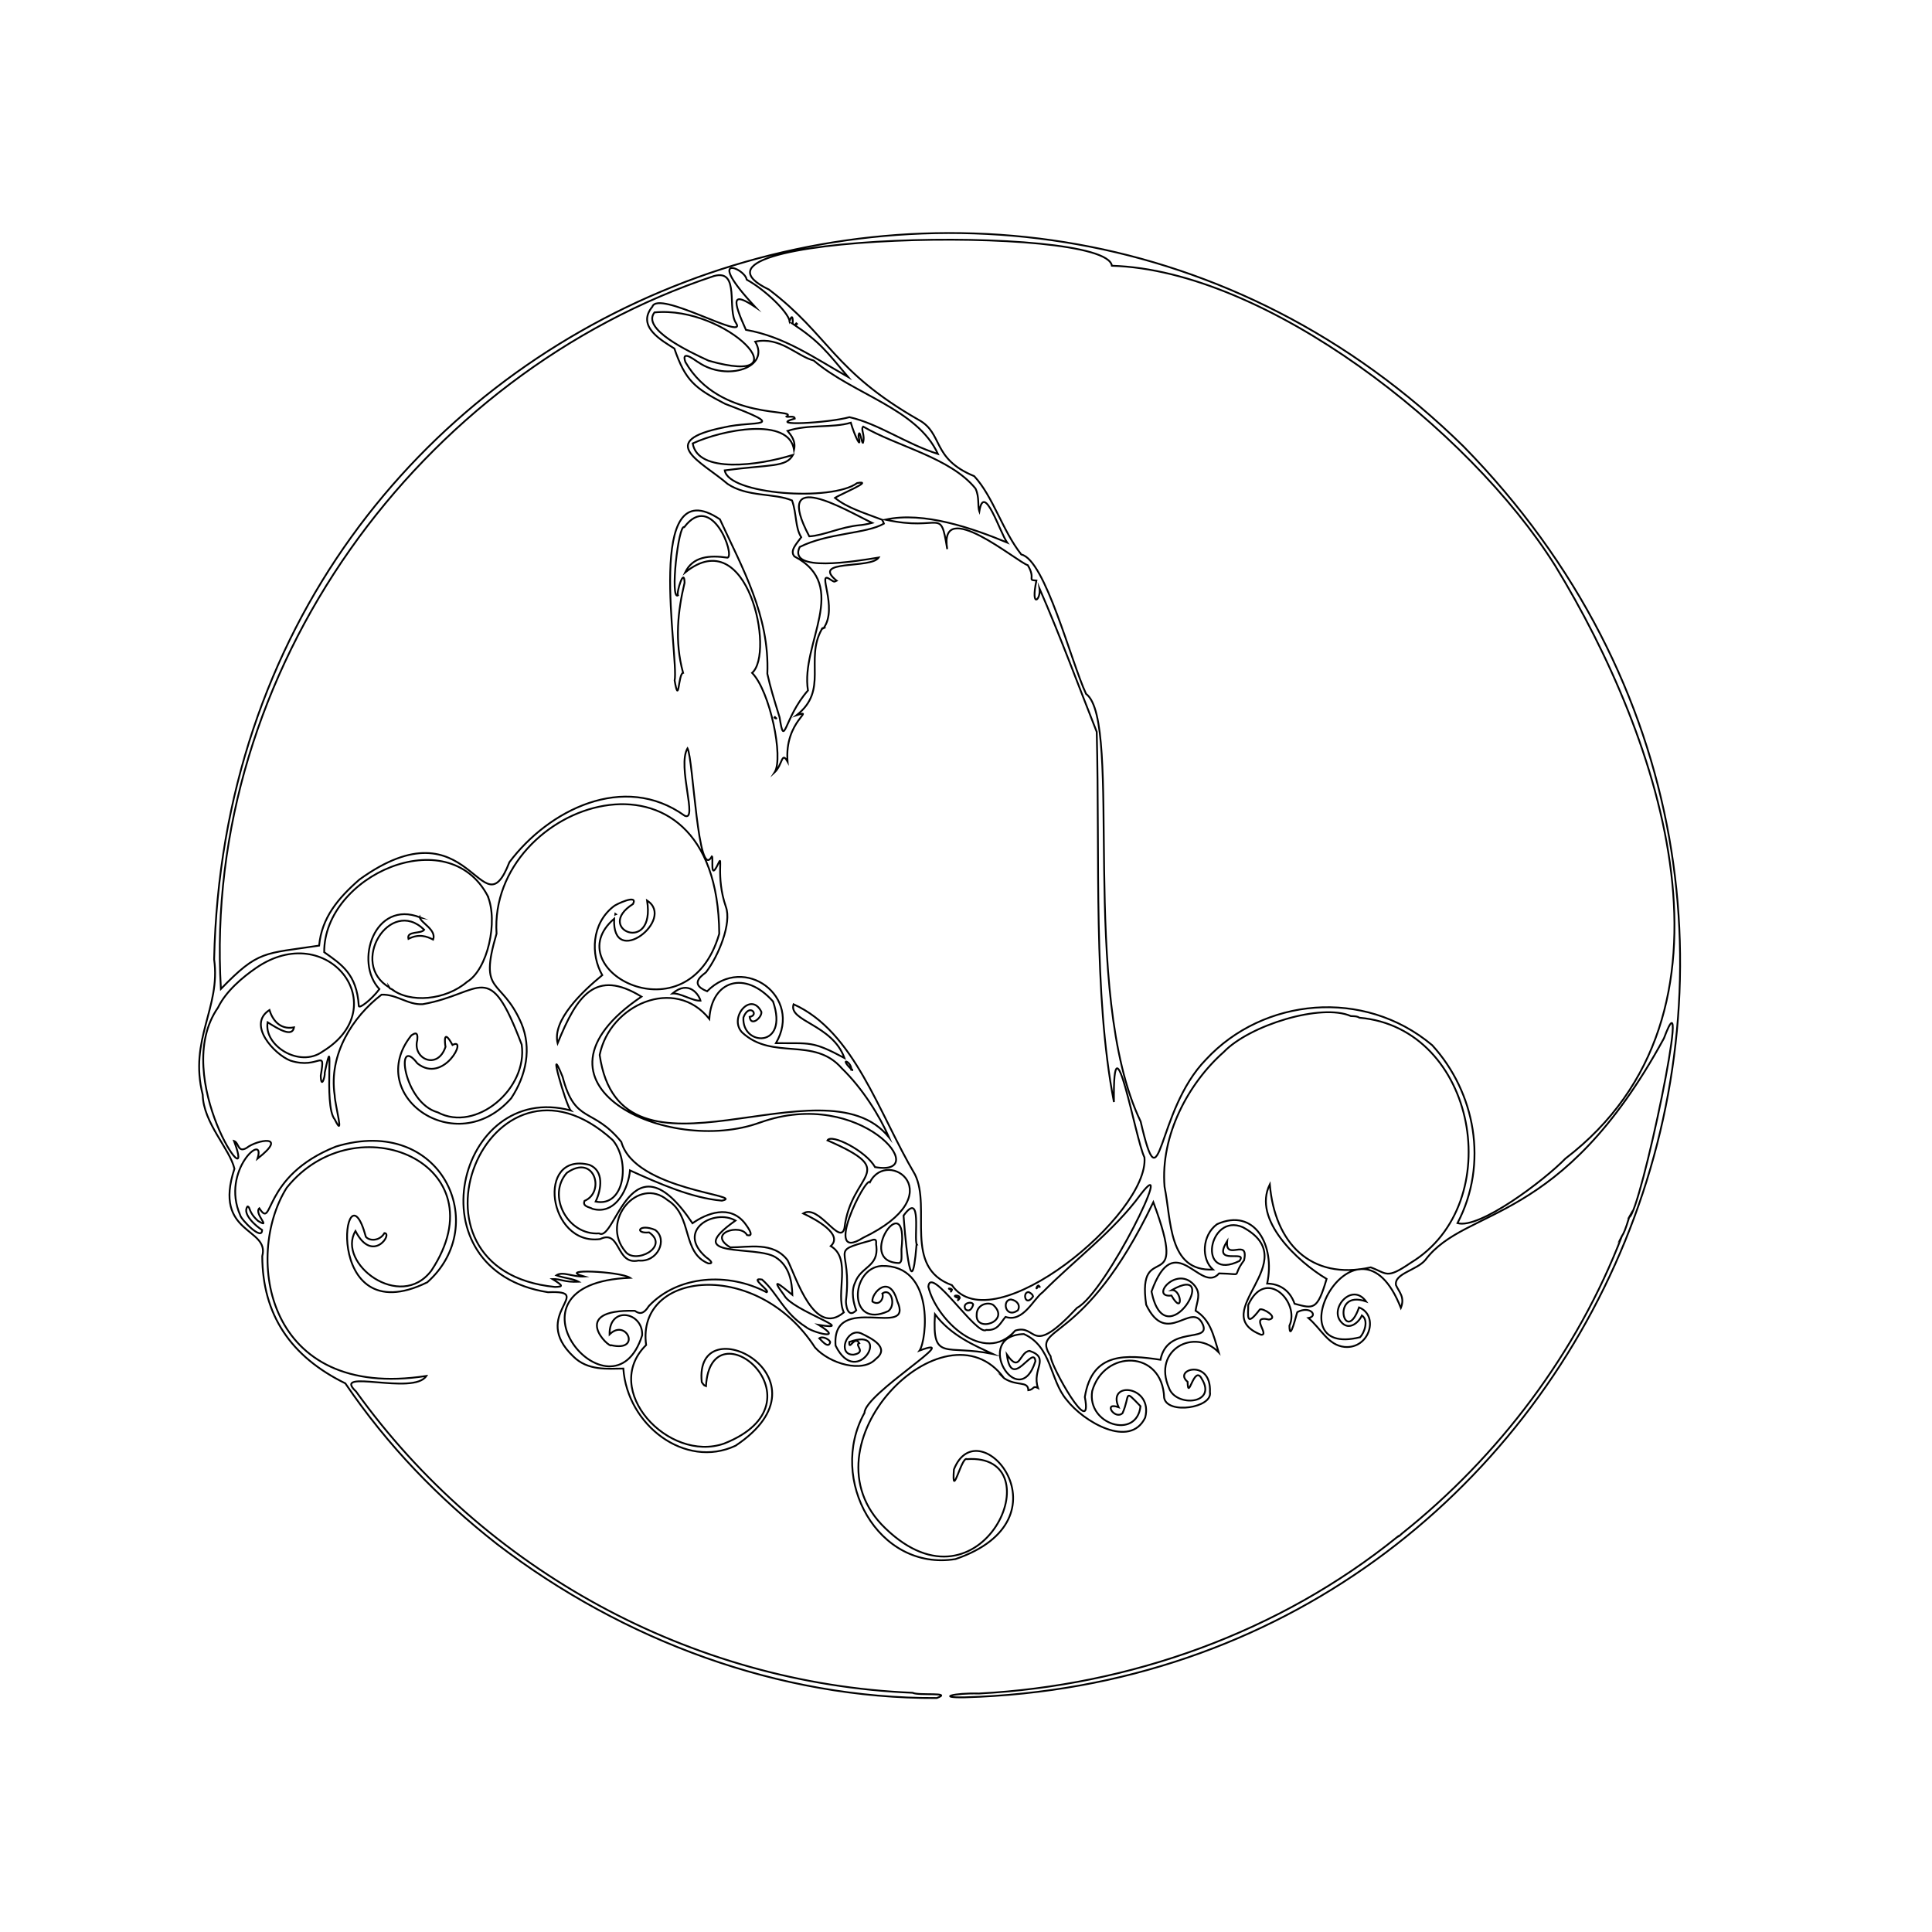 <?xml version="1.0" encoding="utf-8"?>
<!-- Generator: Adobe Illustrator 23.1.1, SVG Export Plug-In . SVG Version: 6.00 Build 0)  -->
<svg version="1.1" id="Layer_1" xmlns="http://www.w3.org/2000/svg" xmlns:xlink="http://www.w3.org/1999/xlink" x="0px" y="0px"
	 viewBox="0 0 1080 1080" style="enable-background:new 0 0 1080 1080;" xml:space="preserve">
<style type="text/css">
	.st0{
		fill:none;
		stroke:#000000;
		stroke-miterlimit:10;
		stroke-dasharray:11000;
		<!-- stroke-dashoffset:11000; -->

		<!-- transition: 2s ease-in-out; -->
		animation: draw 2s ease-in-out;
		animation-fill-mode: forwards;
	}

	@keyframes draw {
		0% {
			stroke-dashoffset:11000;
		}
		100% {
			stroke-dashoffset:0;
		}
	}
</style>
<path class="st0 path" d="M539.27,948.82c-15.7,0.29-6.28-2.52,7.96-2.13c84.43-4.46,167.72-33.97,234.09-87.69l0,0.05
	c0.66-0.13,1.07-0.57,2.35-1.76c54.1-43.12,97.96-101.05,123.05-166.46l-0.01,0.02c0.77-0.98,2-3.56,4.04-10.51l-0.05,0.09
	c6.21-1.61,36.01-144.4,19.46-100.03c-57.52,105.58-110.51,93.53-133.35,123.89c-4.85,5.85-17.59,7.58-16.45,14.11
	c1.7,3.86,5.15,6.74,2.72,12.73c-24.12-61.63-72.63,28.73-22.79,16.39c2.33-2.35,5-9.51,1-12.17c-1.42,3.47-7.1,9.15-11.73,3.49
	c-6.53-7.58,6.36-22.19,14.07-11.31c-20.37-7.18-11.76,25.72-3.92,3.33c11.3,4.37,6,23.36-8.15,22.08
	c-9.22-0.98-12.95-10.09-20.19-16.17c5.69-0.92,1.21-7.12-6.16-3.3c-0.26,0.02-4.28,17.76-4.42,7.63
	c6.07-13.25-13.31-33.03-23.02-11.6c0.06,5.43-1.67,13.2,6.44,2.53c1.54-1.11,10.88,4.54,5.15,5.62c-11.21-2.65,0.69,8.7-4.39,8.5
	c-31.17-12.37,25.23-41.09-10.29-60.16l0.04,0.02c-19.18-8.27-25.78,30.69-1.87,18.87c5.07-6.64-15.86,3.15-6.87-11.03
	c-1.21,11.52,12.33-2.32,9.45,10.68c-7.63,10.1,0.94,7.55-13.96,7.31c-10.44,12.05-24.68-26.38-37.78,10.15
	c7.85,38.43,39.5-17.01,11.35-0.81c5.67-0.42,6.45,14.64-0.2,3.04c-12.51,1.41,3.39-17.85,13.24-5.22c3.33,4.62,1.1,8.08,0.24,13.68
	c8.23,5.15,9.83,13.14,12.95,23.33c-13.24-14-37.24-1.61-27.8,19.87c3.86,10.92,27.12,9.13,18.34-5.08
	c-4.33-8.48-7.62,13.24-7.94,1.63c-8.46-6.94,13.4-13.19,12.49,5.8c1.6,8.75-23.83,12.64-25.6,3.18
	c-0.91-26.95-33.53-27.24-40.22-3.82c-3.09,18.84,24.93,27.35,27,8.48c-9.69-10-5.54-6.3-10.04,3.91
	c-4.39,3.99-11.19-6.59-2.16-3.31c-6.9-14.84,19.42-12.22,14.82,5.78c-8.41,17.55-34.43,2.44-44-10.05
	c-9.35-11.09-8.18-29.76-23.82-36.65c-29.35,0.87-2.78,44.73,6.46,15.16c-1-9.67-13.44,17.22-15.94-3.72
	c7.43,10.88,6.86-1.5,12.67-2.04c11.85,4.02,1.03,10.34,4.73,20.78c-3.08-1.66-2.06,0.9-5.43,1.21c-0.15-5.41-6.29-1.98-13.52-6.68
	c0,0,0.02,0.02,0.02,0.02c-32.87-45.13-115.18,37.3-66.43,83.83c54.12,52.32,95.38-42.12,45.59-38.64
	c-2.95-1.88-8.56,23.74-7.25,5.78c13.78-34.89,66.54,27.63,0.88,50.09c-43.34,7.03-71.57-44.68-50.84-81.77
	c-0.01-10.63,56.99-44.56,30.73-34.79c4.1-5.69,8.74-48.03-21.16-47.33c-17.8,1.21-18.91,35.7,3.67,25.28
	c4.57-3.29,1.61-13.41-3.29-9.85c1.04,2.34-1.34,7.27-5.55,4.5c-0.59-4.72,9.62-16.02,13.92-0.16c9.67,21.64-36.84-5.76-34.51,24.78
	c12.27,25.12,32.2-10.95,7.66-2.02c-0.25,5.49,2.92-3.98,5.57,0.68c-2.95,0.98,4.43,5.08-3.18,6.4c-9.31,0.32-4-15.07,4.09-11.97
	c6.16,2.95,16.54,8.05,8.27,14.46c-7.4,7.88-25.72,2.63-33.92-6.51c-32.42-50.06-100.11-42.77-94.39-1.36
	c-25.49,25.07,12.47,66.04,43.62,55.07c58.53-23.2-7.44-78.73-10.16-32.14c-1.01-0.48-0.78,0.13-2.37-2.18
	c-4.5-43.32,75.84-2.44,18.9,35.53c-28.27,13.22-60.59-11.59-62.73-43.13c-8.79,0.08-19.88,1.32-27.97-6.76
	c-24.54-23.34,13.11-37.15-14.15-35.9c-77.19-12.12-50.44-118.64,12.72-101.61c-2.53-2.32-13.67-41.28-4.59-18.9
	c7.05,26.86,16.6,16.58,32.87,36.49c7.54,27.2,70.59,29.75,56.2,32.83c-16.94-1.47-35.13-9.59-51.39-16.93
	c-0.57,8.84-7.4,25.29-20.93,21.5c-1.52-1.04-5.81-1.16-4.46-4.46c11.7-4.87,5.65-26.64-9.9-15.64
	c-11.28,12.67,0.4,35.06,18.05,33.82c9.13,5.5,17.62-57.26,52.2-5.66c7.88-5.53,20.88-10.76,29.33,0.06
	c0.14,0.28,6.32,7.94,1.14,6.54c-3.42-6.7-22.72-1.08-9.34,6.88c10.39,0.05,24.02-3.42,32.05,7.22
	c4.94,9.84,14.91,43.03,31.42,29.13c-4.88-10.48,4.59-30.12-7.32-37.07c7.22-6.53-8.31-14.94-15.38-18.23
	c8.58-5.6,20.47,18.2,23.03,8.29c3.76-31.81,31.74-31.13-9.47-49.16c2.15-3.96,21.73,6.06,26.56,14.94
	c32.91,5.82-7.65-45.22-64.11-24.95l0-0.03c-51.47,19.11-138.59-21.4-66.43-70.3c-25.62-15.77-36.05-0.72-46.86,26.04
	c-3.22-12.77,13.85-28.95,24.95-38.06c-6.61-11.55-6.06-28.81,6.35-38.45c0.78-0.89,13.98-7.27,10.82-1.31
	c-22,13.89,12.79,28.64,7.87-1.95c16.33,10.48-19.76,38.53-18.39,10.18c-32.76,28.05,41.34,68.32,58.74,8.4
	c-0.82-116.71-129.23-74.13-124.49-0.06c-10.25,34.7,2.58,24.11,13.84,50.05c5.85,13.9,2.83,29.11-5.65,41.95
	c-30.87,35.18-82.36-1.78-55.85-35.11c1.31-0.8,3.94-2.99,3.35,2.59c-2.84,10.42,11.36,17.12,15.79,3.78
	c-0.38-1.93-1.42-10.91,3.89-1.03c8.84-4.86-4.81,22.14-19.62,10.28c-12.65-16.66-7.97,22.06,11.42,27.39
	c21.33,11.43,50.47-13.25,46.88-37.91c-18.59-48.99-21.77-28.47-55.28-22.57c-8.33,0.53-14.51-5.63-23.06-5.32
	c-16.2,12.41-29.65,33.48-26.2,56.24c0.18,5.72,5.7,25.05,0.06,13.51c-6.64-7.85,0.36-54.47-5.62-26.13
	c0.29,2.21-2.03,9.5-2.22,1.65c2.74-16.37-0.66-3.13-17.01-8.41c-8.9-3.49-24.38-20.13-11.65-28.28c1.44,4.92,5.48,11.29,13.71,9.69
	c-0.91,5.77-8.72,1.01-14.73-2.83c-2.35,12.94,17.76,25.73,30.71,16.35c40.87-24.94,2.82-74.45-37.33-46.62l0,0
	c-7.15,4.94-16.66,12.76-21.13,22.05c-27.22,38.88,22.6,110.6,8.95,74.6c2.8,0.88,1.99,6.76,6.98,3.89
	c5.91-4.72,23.82-7.75,6.12,5.97c5.02-15.5-20.76,6.44-9.62,31.65c0.36,2.25,12.39,14.71,12.19,8.18
	c-3.02-1.77-11.44-8.96-8.12-13.1c1.62,0.13,0.31,3.11,5.88,8.08c7.87,4.73-2.45-4.13,0.71-7.07c8.14,12.56,0.85-17.84,42.86-34.52
	c59.13-17.95,87.05,44.01,51.03,75.89c-60.1,29.47-46.45-70.49-34.34-25.42c2.18,2.54,7.85,2.33,10.38-2.08
	c4.88,0.12-6.7,17.42-16.18-1.16c-10.71,17.85,24.99,45.32,42.46,22.08c39.23-59.38-42.1-94.59-80.9-46.27
	c-23.89,38.01-11.97,119.22,78.05,105.2c-7.03,11.14-53.54-4.62-39.3,8.68c71.78,99.87,187.44,163.35,311.12,168.43
	c3.23,1.76,22.88-0.54,13.5,2.95c-88.19,0.39-175.38-32.14-245.74-86.03c-32.94-25.84-61.15-54.98-84.86-89.88
	c-30.67-15.04-46.3-38.45-46.44-71.11c4.35-16.12-27.71-11.97-15.55-48.86c-2.55-11.1-17.41-25.59-17.73-41.37
	c-7.84-30.95,10.18-48.54,6.38-75.68c8.18-369.77,442.99-537.38,698.35-286.8C1075.53,512.03,894.42,938.67,539.27,948.82z
	 M459.32,351.85c-9.52,17.03,3.94,34.05-14.06,47.98c11.05-3.54-6.97,3.23-5,25.99c-3.38-6.22-2.8,1.81-7.24,5.88
	c5.12-8.13-2.61-45.42-12.6-55.55c12.82-10.91-2.32-84.64-37.42-56.12c4.29-9.05,13.72-9.75,23.66-8.29
	c4.45-0.89-8.64-37.5-24.13-17.1c-3.34-1.8-8.08,41.22-3.54,38.16c-0.99-1.66,3.54-16.05,3.69-7.02
	c-3.72,15.44-5.7,32.69-0.83,50.35c-2.78,0.61-2.21,18.85-4.73,4.29c2.59-12.84-17.56-119,25.32-90.11
	c12.46,27.2,27.8,53.75,26.51,86.35c1.73,7.71,3.3,12.83,6.85,24.36c2.82,18.14,2.23,0.49,15.86-15.05
	c-4.29-26.23,23.92-58.44-7.59-74.93c-2.68-3.16,0.98-6.77,3.83-10.73c-3.45-5.3-2.5-13.14-5.14-20.54
	c-10.02-4.25-24.82-1.79-35.99-9.22c-14.23-12.33-41.16-23.88-1.65-31.73c16.04-3.83,37.63,1.1,0.24-13.05
	c-16.96-8.77-22.2-12.89-28.38-30.93c-6.59-4.26-21.55-12.25-12.31-23.38c3.2-9.65,52.68,19.33,46.92,9.35
	c-5.47-7.45,2.34-30.63-12.5-26.5c-164.38,54.6-286.04,220.29-275.61,398.53c21.1-21.8,24.08-19.56,54.92-24.24
	c1.39-15.41,10.44-26.38,22.56-36.95c62.46-45.07,68.07,31,83.79-9.66c21.87-29.17,63.97-50.44,97.99-25.99
	c7.56,3.53-4.31-27.73,1.58-37.67c3.24,5.7,5.75,75.17,13.62,60.38c1.02,0.27-1.35,14.5,3.48,4.24c3.12-6.63-1.54,6.93,4.34,23.93
	c3.41,9.19-4.15,27.55-11.01,36.5c-0.39,0.84-10.85,6.26,0.54,10.75c20.82-21.12,53.59,3.22,38.46,28.99
	c19.31,0.26,20.12-1.41,38.29,8.32c-6.68-18.83-31.56-20.51-28.42-30.04c33.96,15.2,47.53,60.81,67.84,95.11
	c9.37,18.93-6.88,52.02,20.67,61.9c22.62,32.77,110.56-39.81,107.62-71.46c-4.92-9.6-17.71-83.78-17.06-30.91
	c-11.66-60.74-7.8-134.9-9.61-206.91c-10.04-25.38-20.25-53.22-32-80.18c0.94,6.37-5.09,11.66-1.72-4.42
	c-5.52-0.35-0.09-0.71-4.83-8.59c-5.65-1.55-49.87-38.92-45.03-8.97c-3.91-24.34-3.04-9.49-34.55-16.48
	c21.36-4.78,48.98,4.9,68.08,12.82c-4.17-5.76-12.94-34.21-15.57-17.44c-1.11-2.92,0.19-7.89-2.16-12.78
	c-14.1-17.35-43.72-23.48-62.76-34.61c-1.61,1.53,1.25,4.76-0.15,9.06c-0.75,0.25-1.87-8.83-2.48-3.82c2.02,8.8-2.25-0.34-4.3-7.43
	c-10.43,3.12-23.64,0.74-35.36,4.59c1.91,2.34,4.81,5.69,3.6,10.6c-2.68-18.59-40.01-11.31-56.61-3.6
	c2.84,17.02,36.84,12.4,56.03,6.41c-3.78,7.02-12.45,5.27-38.13,8.65c2.03,13.52,59.83,17.6,74.02,7.09
	c10.13-1.78-10.2,6.66-12.41,8.29c6.88,5.63,16.16,8.31,26.52,12.29c0.15,0.85,0.05-0.01,0.84,2.09
	c-9.69,5.72-31.38,5.15-47.08,13.08c-6.89,14.44,30.99,8.02,44.14,5.89c-4.17,6.54-38.3,0.89-23.51,12.93
	c-1.3,0.5-0.86,1.11-3.54-0.65c-8.03-5.77,4.63,15.42-3.69,27.17l0.04-0.02C459.85,350.97,459.45,351.21,459.32,351.85z
	 M218.67,552.73c10.44,8.34,30.56,6.36,42.38-3.85c0,0-0.01,0.01-0.01,0.01c11.53-6.86,17.58-33.88,11.54-48.11l0.03,0.01
	c-22.26-42.17-91.58-11.28-91.38,31.49c9.61,6.81,18.21,12.17,19.32,29.89c-0.1,2.27,7.28-3.5,11.53-9.26
	c-14.28-15.34-2.56-50.18,22.77-40.06c0,0-0.23-0.04-0.22-0.06c0.59,3.05,9.57,7.02,7.47,12.45c-3.48-1.85-8.02-3.4-13.76-0.41
	c-1.27-4.65,7.2-2.62,8.76-5.11c-19.04-18.68-42.33,19-19.47,32.24l-0.04-0.06c0.16,0.6,0.58,0.85,1.17,0.89L218.67,552.73z
	 M373.18,670.89c-16.28-13.63-37.97,11.53-23.62,28.71c5.52,7.4,25.03-2.59,13.28-10.68c-8.23,0.91-5.96-5.24,3.39-1.39
	c7.24,5.32,1.47,18.27-9.31,17.12c-12.79,2.8-9.74-17.61-21.45-12c-29.17,3.91-36.05-49.1-5.99-41.49
	c8.19,3.3,6.81,13.51,3.48,20.53c16.35,3.37,19.47-22.71,9.51-34.41c-69.24-62.93-125.05,72.96-32.18,82.14
	c4.46-0.17,4.81-0.57-1.45-4.4c4.69-0.23,6.47,1.89,14.54,1.46c-3.09-1.76-7.15-1.74-12.34-3.57c3.49-2.44,9.51,1.09,15.55,0.65
	c-16.31-4.49,19.93-2.96,25.59,0.75c-77.87,2.99-9.61,84.15,6.79,32.13c0.59-13.11-18.54-16.72-18.21-0.5
	c9.32-9.32,18.12,9.95,0.98,6.06c-0.9,2.06-24.37-20.21,13.14-19.24c2.4,1.69,4.66,2.31,7.88-2.73c16.18-17.09,44.17-19,65.74-7.65
	c2.51-0.73-10.18-8.51-2.51-7.09c8.69,7.61,12.03,18.64,24.56,26.54c3.22,2.92,22.11,8,7.08-1.21c23.08,3.8-14.88-8.01-19.28-16.55
	c-7.82-10.51-2.56-6.1,4.57-0.25c-0.18-6.68-1.31-16.04-9.47-21.06c-10.93-6.84-53.11,1.21-22.31-20.45
	c-11.89-6.86-33.61,5.51-16.44,20.49c0.9,0.6,5.33,3.79,1.2,3.45C380.96,700.19,387.36,679.59,373.18,670.89z M475.92,597.75
	c0.13-0.01-0.07,0.42,0.53,0.42c0.01-0.35-0.18-0.47-0.58-0.35C476.11,593.43,468.67,590.63,475.92,597.75z M680.33,684.33
	c20.94-9.41,32.66,11.68,28.01,33.21c6.34,0.06,12.5,3.17,15.34,11.26c10.47,2.77,12.7,3.92,17.9-13.89
	c-16.18-9.63-41.61-33.16-31.74-52.82c2.69,32.44,22.57,53.88,56.43,46.37c9.14,3.35,8.56,6.87,22.3-2.53
	c54.64-33.05,36.89-131.38-28.61-137.01c-1.26-0.8-2.06-0.82-4.83-0.93l0,0c-16.48-7.3-56.67,5.09-71.08,20.12
	c-19.88,17.55-35.43,46.73-33.06,75.33c3.86,18.84,2,47.39,27.08,46.25C671.44,703.93,671.86,690.55,680.33,684.33z M390.43,202.55
	c-0.1,0.29-10.09-8.19-7.3-0.18c19.29,33.39,64.03,25.75,56.5,30.49c0.51,0.58,4.58-0.78,4.65,1.14
	c-16.01,4.35,18.47,2.53,30.56-0.8c16.31,3.67,31.66,14.92,49.45,20.55c-11.53-25.29-47.16-33.2-69.49-52.26l0.03,0.03
	c-9.35-2.38-18.69-13.54-32.66-10.54C430.77,205.31,406.46,213.51,390.43,202.55z M470.64,597.26
	c-15.68-18.06-38.56-4.23-55.75-20.08c-7.82-8.17,4.91-23.35,10.71-11.58c0.55,3.07-5.89,8.65-6.54,2.83
	c5.63-0.94-0.24-8.07-3.47,0.3c-1.16,16.18,25.69,17.57,16.54-8.91c-15.66-17.66-34.32-11.82-35.62,9.78
	c-19.18-24.16-55.71-7.97-61.29,20.13c11.61,81.51,125.2,0.31,161.74,46.08C491.78,623.9,482.19,608.46,470.64,597.26z
	 M417.55,156.41c0,0-0.17-0.16-0.17-0.16c-1.02-6.48-24.13-15.55,4.92,15.47c-13.31-9-12.9-4.17-5.32,12.67
	c21.39,3.75,37.8,15.4,57.16,26.37c-12.05-14.19-15.76-19.66-31.15-29.86c0.31,0.07,0.43-7.03-1.61-1.45
	C440.42,174.38,428.08,162.23,417.55,156.41z M486.33,660.82c-2.4-3.5-26.93,45.75-3.96,31.16
	C533.26,667.56,496.18,641.27,486.33,660.82z M480.62,293.57c0.84-0.03,3.8-0.43,6.9-1.29c-14.43-6.85-56.12-32.22-35.12,7.54
	C460.54,299.34,469.72,294.61,480.62,293.57z M365.86,174.64c-7.29,9.24,18.54,21.64,30.29,27
	C450.58,217.15,406.55,170.68,365.86,174.64z M875.06,647.66c106.01-81.02,53.65-234.41-5.8-331.59
	c-47.97-76.32-161.55-164.89-247.72-167.52c-3.08-23.8-256.51-17.77-191.67,13.32c33.85,25.73,35.72,45.45,83.65,72.83
	c13.9,7.51,7.07,21.64,31.07,31.47c10.61,11.43,15.77,30.48,26.34,43.81c13.32,2.91,27.75,59.85,36.18,77.9
	c20.99,15.31-4.22,166.78,30.53,239.07c11.65,50.42,8.18-5.76,36.53-34.69c31.94-34.46,88.23-40.09,126.44-7.99
	c24.11,26.41,31.5,66.31,14.14,99.46C826.96,687.31,863.29,659.8,875.06,647.66z M606.43,780.95c4.07-25.48,23.28-23.61,42.28-20.84
	c3.86-19.36,28-9.26,23.72-19.61c-6.15-14.03-20.05,13.18-31.71-11.13c-5.54-38.25,24.68-1.81,4-57.35
	c-39.1,81.82-68.94,68.02-57.39,86.2C586.99,762.9,611.28,806.37,606.43,780.95z M518.95,719.29c4.28,18.36,31.2,44.47,48.59,24.51
	c12.71-4.02,7.79,15.95,34.56-12.72c16.31-8.64,56.02-90.16,35.41-63.22c-14.56,20.01-36.68,36.33-54.66,54.53
	c-5.08,3.6-10.85,17.09-20.75,13.76c-2.84,3.2-4.25,7.83-10.79,7.29C546.15,747.35,519.99,706.58,518.95,719.29z M472.92,726.95
	c-0.22,1.74,0.76,10.66,5.72,5.52c-1.43-3.82-3.13-10.4-0.6-15.57c3.22-8.99,13.21-8.65,11.85-20.42c-0.55-1.55,1.2-4.82-3.3-2.97
	C462.69,700.12,476.47,696.74,472.92,726.95z M522.65,734.67c-1.65,26.96,6.1,16.69,32.45,22.25
	C544.68,752.06,531.75,746.69,522.65,734.67z M503.92,698.34c4.19-36.33-26.51,7.19-1.31,7.71
	C504.34,705.46,503.93,703.19,503.92,698.34z M512.36,695.64c0.04,0,0.09,0,0.13,0c-1.82-2.97,3.17-30.65-7.4-16.11
	C505.4,683.88,509.18,735.61,512.36,695.64z M545.96,734.99c-0.67,10.24,19.2,3.68,9.34-5.45
	C552.42,727.54,545.92,729.11,545.96,734.99z M391.57,559.39c-0.78-3.3-6.51-11.81-15.65-4.02
	C380.17,554.94,387.14,559.65,391.57,559.39z M565.2,726.41c-5.32,0.05-3.24,10.98,3.76,6.09
	C570.5,729.97,568.92,727.1,565.2,726.41z M575.09,722.28c-3.84-0.17-1.91,8.75,2.39,2.47
	C577.31,724.02,577.11,723.34,575.09,722.28z M544.01,729.28c-0.34-2.08-6.51-1.03-4.28,2.67
	C541.46,733.37,543.23,732.17,544.01,729.28z M464.08,750.31c-0.15-1.35-4.19-3.73-6.08-2.19
	C458.59,748.55,463.16,754.55,464.08,750.31z M536.41,725.76C535.53,727.26,534.79,727.2,536.41,725.76
	C537.08,723.3,530.09,724.11,536.41,725.76z M532.09,721.14C531.71,722.33,531.09,722.36,532.09,721.14
	C532.76,720.21,528.02,719.79,532.09,721.14z M580.56,718.69C581.59,719.32,581.33,720.01,580.56,718.69
	C579.57,718.36,578.49,722.3,580.56,718.69z M445.23,180.81C445.71,181.12,445.77,181.33,445.23,180.81
	C444.62,180.61,444.38,183.16,445.23,180.81z M433.02,400.95C433.19,400.72,433.31,400.7,433.02,400.95
	C432.44,401.47,435.42,402.18,433.02,400.95z M344.28,511.08l-0.29-0.21l-0.04,0.34L344.28,511.08z"/>
</svg>

